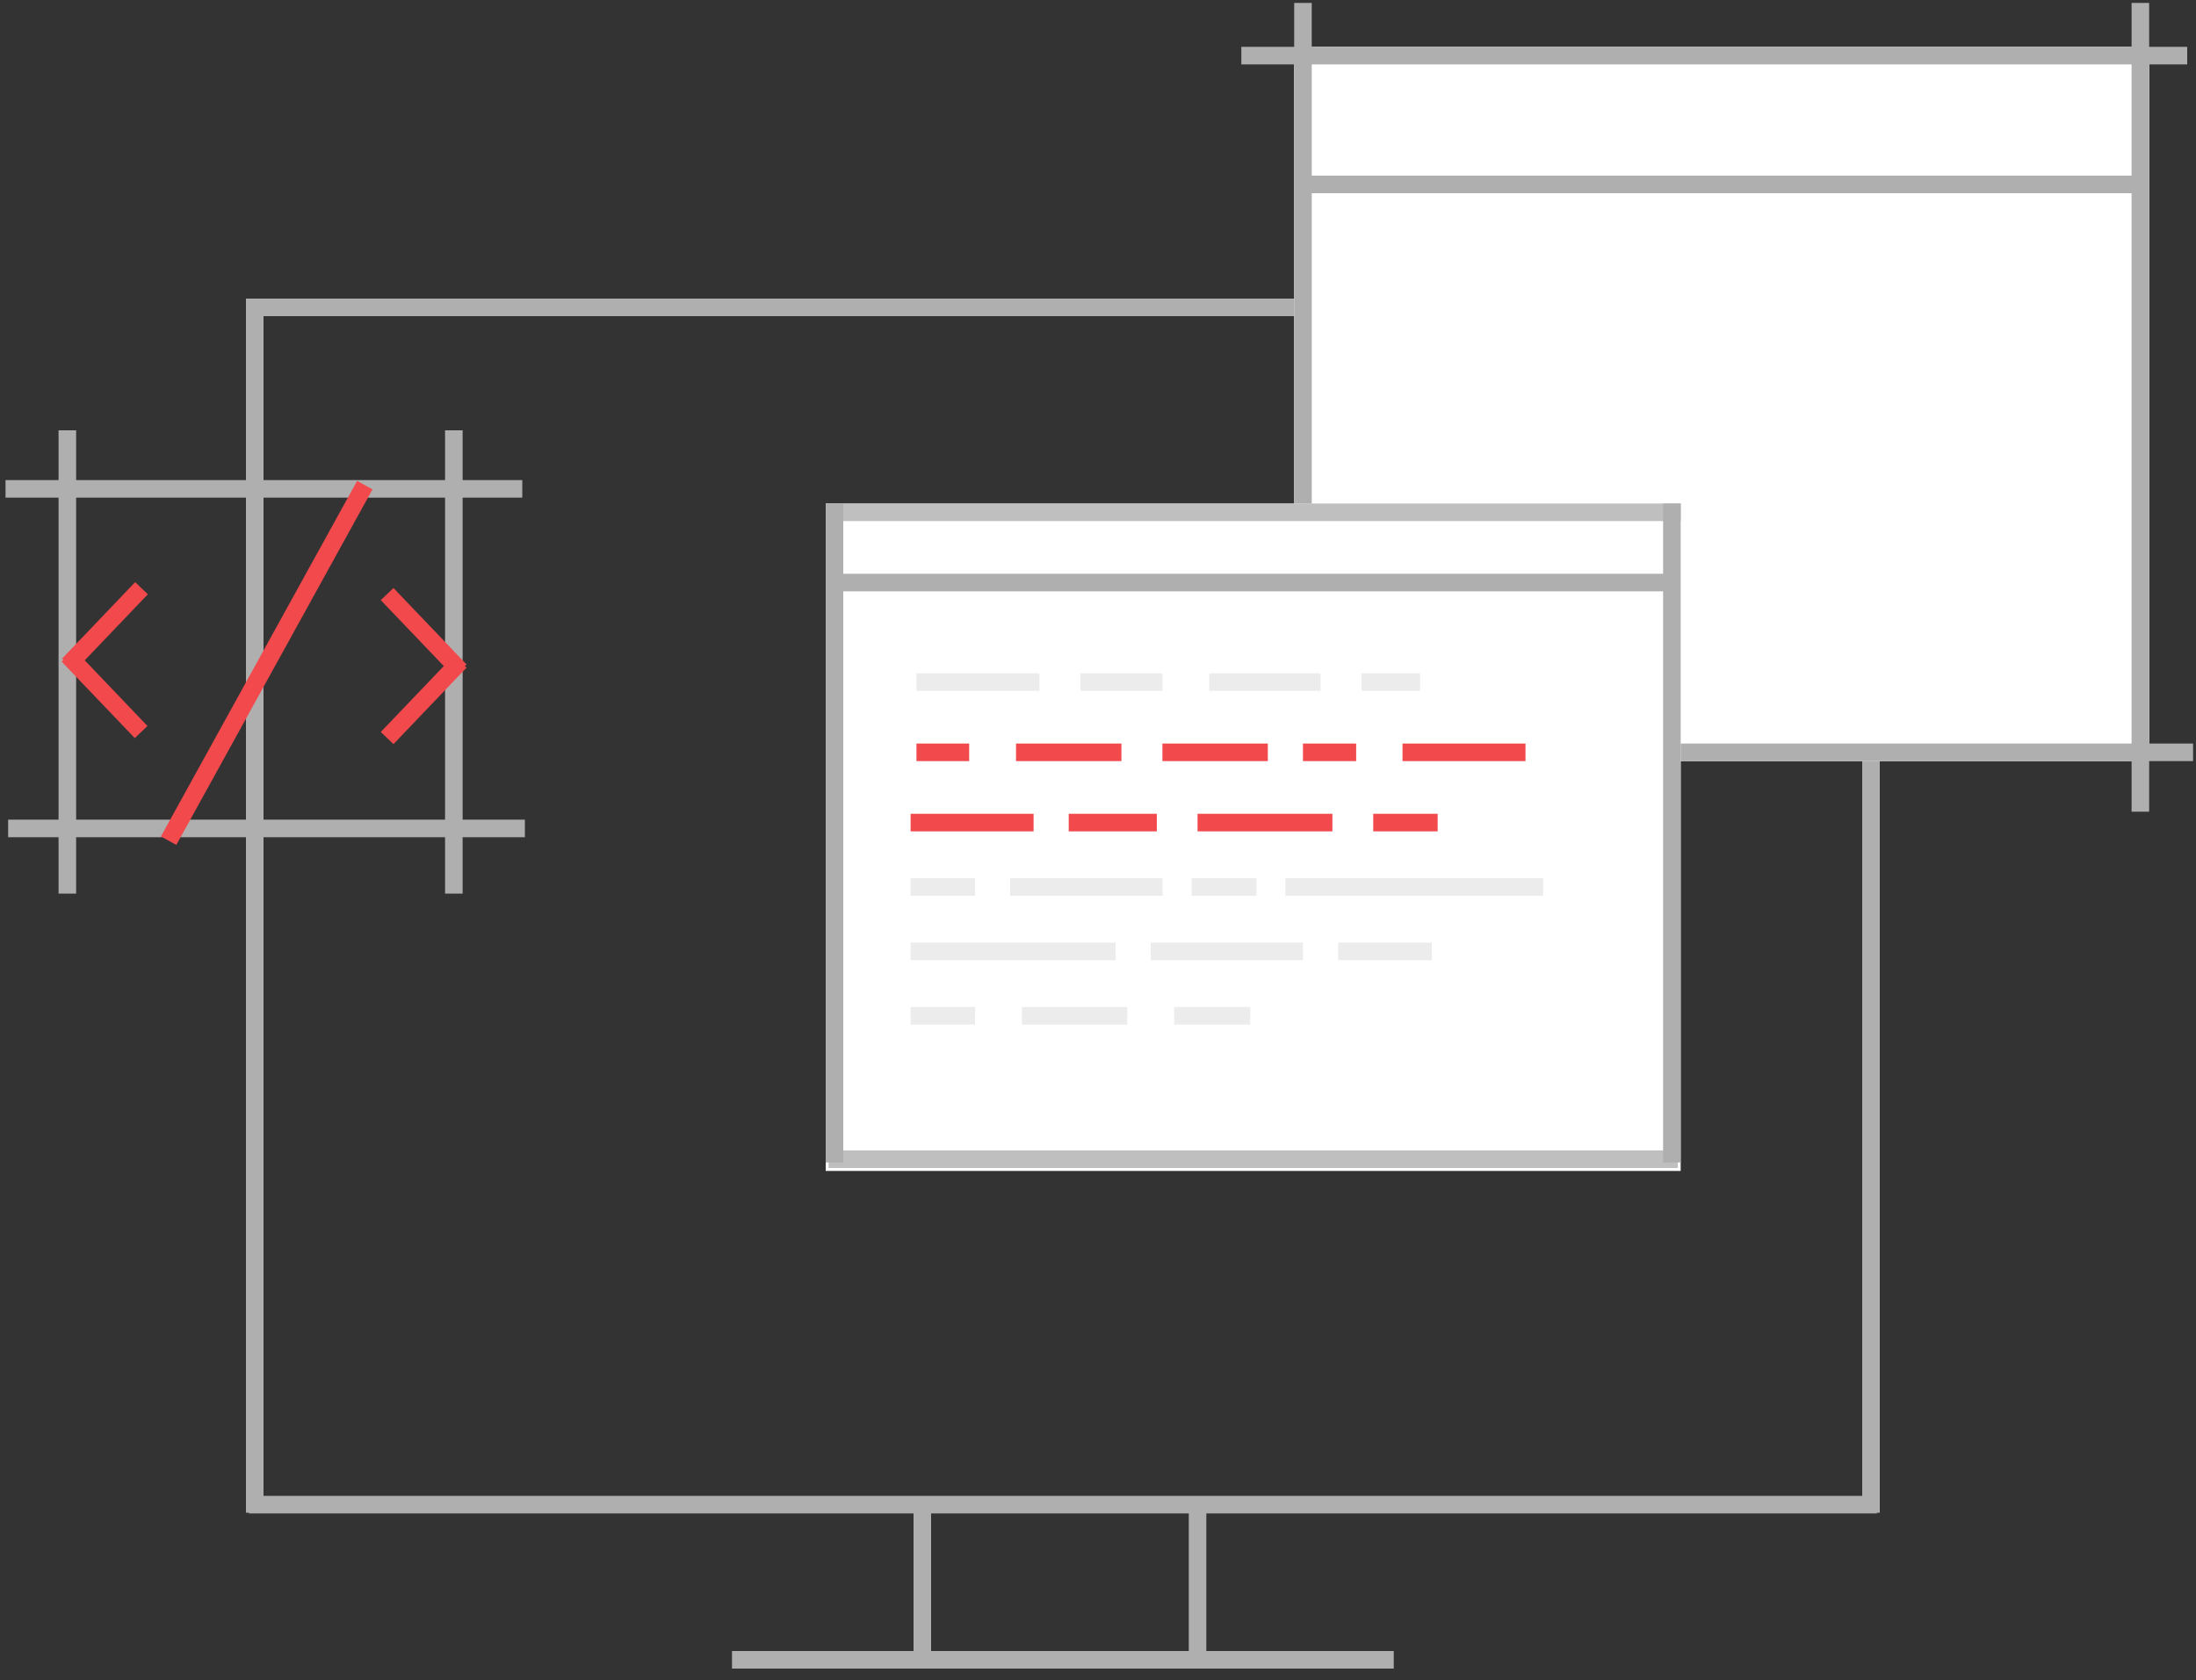 <svg width="375" height="287" viewBox="721 463 375 287" xmlns="http://www.w3.org/2000/svg"><rect x="721" y="463" width="375" height="287" fill="#333333" stroke="none"/><g fill="none" fill-rule="evenodd"><path d="M764.5 515.5h273.007M765 720h275.01M764.5 515.5v204.377m276-204.377v204.377" stroke="#afafaf" stroke-width="3" stroke-linecap="square"/><path fill="#FFF" d="M942 471h146v122H942z"/><path d="M1086.5 600.142V465m-152.025 7.5H1093m-163.804 119H1094m-150.5 9.033V465m-65 255.48v25.946m47-25.946v25.946m-78 .074h110.005" stroke="#afafaf" stroke-width="3" stroke-linecap="square"/><path fill="#FFF" d="M862 549h146v114H862z"/><path d="M863.5 550.5h143.01M864 661h142.01" stroke="#afafaf" stroke-width="3" stroke-linecap="square" opacity=".8"/><path d="M863.5 550.5v109.554m143-109.554v109.554" stroke="#afafaf" stroke-width="3" stroke-linecap="square"/><g stroke-width="3" stroke-linecap="square"><path d="M723.444 546.5h85.242m-84.798 58h85.242M732.5 538v76.133m66-76.133v76.133" stroke="#afafaf"/><path d="M744.13 564.552l-10.409 10.894m10.342 11.506l-10.41-10.895m54.49-10.505l10.41 10.894m-10.41 11.533l10.41-10.894m-48.033 28.192l32.053-58.1" stroke="#F1494C"/></g><path d="M865.5 562.5h140.09m-61.09-68h140.09" stroke="#afafaf" stroke-width="3" stroke-linecap="square"/><path d="M879 579.5h18m10 0h11m11 0h16m10 0h7" stroke="#ececec" stroke-width="3" stroke-linecap="square"/><path d="M879 591.5h6m11 0h15" stroke="#F1494C" stroke-width="3" stroke-linecap="square"/><path d="M897 636.5h15m11 0h10" stroke="#ececec" stroke-width="3" stroke-linecap="square"/><path d="M921 591.5h15m9 0h6.083m10.917 0h18m-102 12h18m9 0h12.042m9.958 0h20.025m9.975 0h8" stroke="#F1494C" stroke-width="3" stroke-linecap="square"/><path d="M878 614.5h8m-8 22h8m9-22h23.022m7.978 0h8.062m7.938 0h41.012M878 625.5h32m9 0h23m9 0h13" stroke="#ececec" stroke-width="3" stroke-linecap="square"/></g></svg>